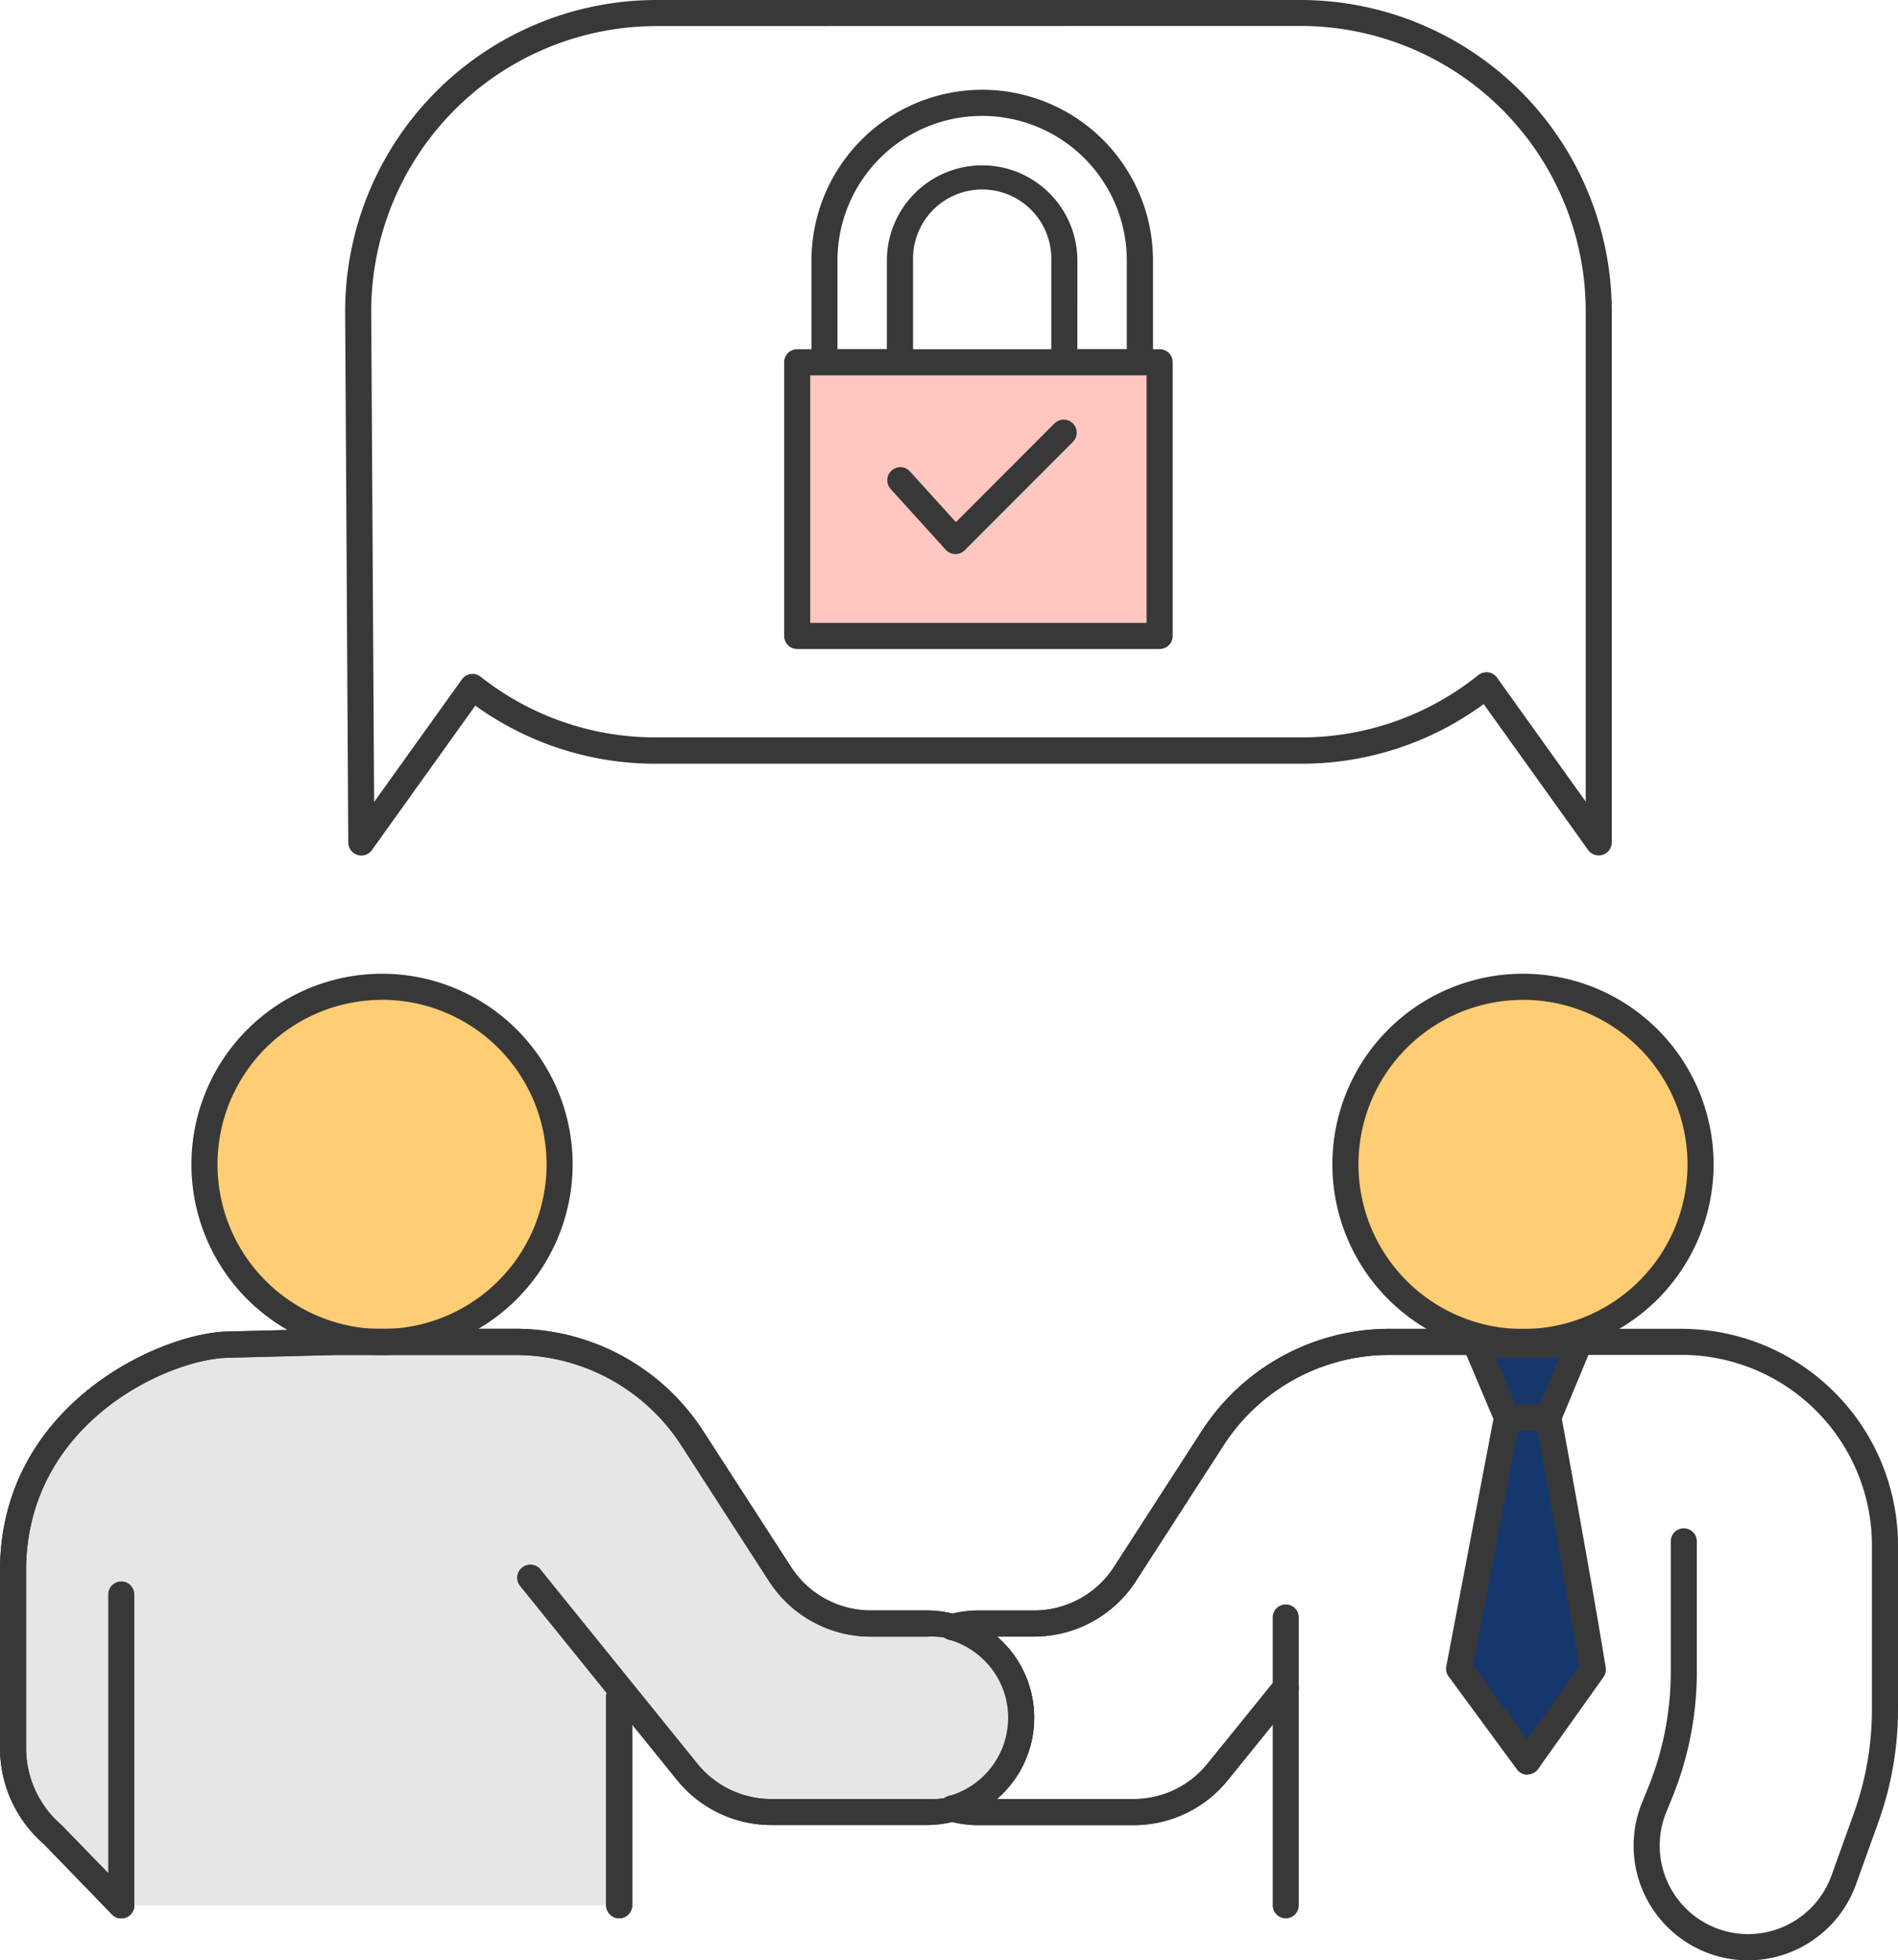 <svg xmlns="http://www.w3.org/2000/svg" width="70.021" height="72.302" viewBox="0 0 70.021 72.302"><g transform="translate(0 0)"><g transform="translate(0.482 49.496)"><path d="M536.857,331.676l2.5,3.1a4.005,4.005,0,0,0,3.116,1.488h5.729a3.476,3.476,0,0,0,3.476-3.475h0a3.476,3.476,0,0,0-3.476-3.476h-2.055a4.008,4.008,0,0,1-3.367-1.832l-3.224-4.99a7.8,7.8,0,0,0-6.547-3.565h-6.651l-3.881.1c-2.335,0-7.985,2.507-7.985,8.338v6.536a4.23,4.23,0,0,0,1.473,3.207l2.52,2.6H536.6Z" transform="translate(-514.495 -318.921)" fill="#e6e6e6"/></g><g transform="translate(8.015 36.865)"><path d="M528.4,317.957a6.081,6.081,0,1,1,6.081-6.081,6.043,6.043,0,0,1-6.081,6.081Z" transform="translate(-522.322 -305.796)" fill="#ffcd73"/></g><g transform="translate(49.632 36.394)"><path d="M572.115,318.409a6.551,6.551,0,1,1,6.55-6.551A6.558,6.558,0,0,1,572.115,318.409Z" transform="translate(-565.564 -305.307)" fill="#ffcd73"/></g><g transform="translate(3.994 58.346)"><path d="M518.625,340.522a.481.481,0,0,1-.481-.481V328.6a.481.481,0,1,1,.961,0V340.04A.481.481,0,0,1,518.625,340.522Z" transform="translate(-518.144 -328.116)" fill="#383838"/></g><g transform="translate(29.933 3.311)"><path d="M557.214,281.461h-2.786a.481.481,0,0,1-.481-.481v-3.748a2.551,2.551,0,1,0-5.1,0v3.748a.481.481,0,0,1-.481.481h-2.785a.48.48,0,0,1-.481-.481v-3.748a6.3,6.3,0,1,1,12.6,0v3.748A.481.481,0,0,1,557.214,281.461Zm-2.305-.962h1.824v-3.266a5.337,5.337,0,1,0-10.674,0V280.5h1.823v-3.266a3.514,3.514,0,1,1,7.028,0Z" transform="translate(-545.096 -270.932)" fill="#383838"/></g><g transform="translate(29.412 13.362)"><rect width="13.371" height="10.095" fill="#ffc7c0"/></g><g transform="translate(28.929 12.88)"><path d="M557.906,291.932H544.534a.481.481,0,0,1-.481-.481V281.356a.481.481,0,0,1,.481-.481h13.372a.481.481,0,0,1,.481.481v10.095A.481.481,0,0,1,557.906,291.932Zm-12.891-.962h12.409v-9.132H545.015Z" transform="translate(-544.053 -280.875)" fill="#383838"/></g><g transform="translate(32.733 15.468)"><path d="M550.52,288.532h-.013a.483.483,0,0,1-.344-.158l-2.033-2.243a.481.481,0,1,1,.713-.646l1.694,1.868,3.645-3.648a.481.481,0,0,1,.681.679l-4,4.006A.48.48,0,0,1,550.52,288.532Z" transform="translate(-548.005 -283.564)" fill="#383838"/></g><g transform="translate(12.732)"><path d="M573.472,299.042a.487.487,0,0,1-.392-.2l-3.853-5.382a11.343,11.343,0,0,1-6.75,2.2H538.7a11.345,11.345,0,0,1-6.673-2.143l-3.815,5.328a.472.472,0,0,1-.538.177.479.479,0,0,1-.334-.455l-.116-19.588A11.492,11.492,0,0,1,538.7,267.492h23.777a11.491,11.491,0,0,1,11.476,11.48v19.589a.48.48,0,0,1-.333.457A.463.463,0,0,1,573.472,299.042ZM538.7,268.454a10.528,10.528,0,0,0-10.514,10.517l.107,18.1,3.238-4.521a.482.482,0,0,1,.689-.1,10.4,10.4,0,0,0,6.481,2.239h23.777a10.393,10.393,0,0,0,6.552-2.3.505.505,0,0,1,.367-.1.48.48,0,0,1,.325.2l3.269,4.567v-18.09a10.527,10.527,0,0,0-10.513-10.517Z" transform="translate(-527.223 -267.492)" fill="#383838"/></g><g transform="translate(7.062 35.913)"><path d="M528.365,318.872a7.032,7.032,0,1,1,7.031-7.033A7.04,7.04,0,0,1,528.365,318.872Zm0-13.1a6.07,6.07,0,1,0,6.069,6.069A6.076,6.076,0,0,0,528.365,305.769Z" transform="translate(-521.332 -304.807)" fill="#383838"/></g><g transform="translate(0 49.014)"><path d="M518.469,340.158a.482.482,0,0,1-.346-.146l-2.52-2.6a4.675,4.675,0,0,1-1.609-3.542v-6.535c0-6.2,6.056-8.82,8.465-8.82l3.871-.1h6.663a8.247,8.247,0,0,1,6.953,3.786l3.224,4.989a3.509,3.509,0,0,0,2.961,1.613h2.056a3.957,3.957,0,1,1,0,7.914h-5.73a4.475,4.475,0,0,1-3.492-1.667l-5.806-7.183a.482.482,0,0,1,.75-.6l5.806,7.182a3.51,3.51,0,0,0,2.742,1.31h5.73a3,3,0,1,0,0-5.99h-2.056a4.469,4.469,0,0,1-3.771-2.053l-3.224-4.989a7.285,7.285,0,0,0-6.143-3.345h-6.651l-3.87.1c-2.148,0-7.516,2.337-7.516,7.858v6.535a3.745,3.745,0,0,0,1.306,2.842l2.551,2.626a.482.482,0,0,1-.345.817Z" transform="translate(-513.994 -318.42)" fill="#383838"/></g><g transform="translate(34.655 59.535)"><path d="M550.486,337a.481.481,0,0,1-.1-.952,3,3,0,0,0,2.153-2.874,2.971,2.971,0,0,0-.877-2.114,3.006,3.006,0,0,0-1.3-.766.48.48,0,0,1-.333-.593.488.488,0,0,1,.594-.333,3.974,3.974,0,0,1,1.723,1.011,3.955,3.955,0,0,1-1.723,6.6A.462.462,0,0,1,550.486,337Zm0-.481h0Z" transform="translate(-550.002 -329.352)" fill="#383838"/></g><g transform="translate(22.362 62.093)"><path d="M537.71,340.669a.482.482,0,0,1-.481-.481v-7.7a.481.481,0,0,1,.962,0v7.7A.482.482,0,0,1,537.71,340.669Z" transform="translate(-537.229 -332.01)" fill="#383838"/></g><g transform="translate(49.15 35.913)"><path d="M572.1,318.872a7.032,7.032,0,1,1,7.031-7.033A7.041,7.041,0,0,1,572.1,318.872Zm0-13.1a6.07,6.07,0,1,0,6.069,6.069A6.077,6.077,0,0,0,572.1,305.769Z" transform="translate(-565.063 -304.807)" fill="#383838"/></g><g transform="translate(34.656 49.013)"><path d="M550.485,329.9a.482.482,0,0,1-.133-.945,3.952,3.952,0,0,1,1.079-.15h2.056a3.514,3.514,0,0,0,2.961-1.612l3.224-4.991a8.246,8.246,0,0,1,6.952-3.785h3.571a.481.481,0,0,1,0,.962h-3.571a7.288,7.288,0,0,0-6.143,3.344l-3.223,4.991a4.473,4.473,0,0,1-3.771,2.053h-2.056a2.915,2.915,0,0,0-.812.114A.494.494,0,0,1,550.485,329.9Z" transform="translate(-550.004 -318.419)" fill="#383838"/></g><g transform="translate(34.655 61.773)"><path d="M557.16,337.22h-5.727a3.862,3.862,0,0,1-1.067-.148.48.48,0,0,1,.116-.946h0a.52.52,0,0,1,.133.017,2.882,2.882,0,0,0,.813.115h5.727a3.5,3.5,0,0,0,2.743-1.309l2.505-3.094a.481.481,0,0,1,.747.606l-2.5,3.093A4.464,4.464,0,0,1,557.16,337.22Z" transform="translate(-550.002 -331.677)" fill="#383838"/></g><g transform="translate(54.367 49.013)"><path d="M580.613,341.708a4.227,4.227,0,0,1-3.917-5.82l.218-.533a11.343,11.343,0,0,0,.841-4.3v-4.8a.481.481,0,0,1,.962,0v4.8a12.32,12.32,0,0,1-.911,4.658l-.218.533a3.264,3.264,0,0,0,3.025,4.495,3.27,3.27,0,0,0,3.071-2.162l.821-2.283a11.358,11.358,0,0,0,.671-3.854V326.4a7.029,7.029,0,0,0-7.022-7.022h-7.188a.481.481,0,1,1,0-.962h7.188a7.994,7.994,0,0,1,7.984,7.984v6.044a12.3,12.3,0,0,1-.729,4.18l-.82,2.283A4.238,4.238,0,0,1,580.613,341.708Z" transform="translate(-570.484 -318.419)" fill="#383838"/></g><g transform="translate(22.362 62.093)"><path d="M537.71,340.669a.482.482,0,0,1-.481-.481v-7.7a.481.481,0,0,1,.962,0v7.7A.482.482,0,0,1,537.71,340.669Z" transform="translate(-537.229 -332.01)" fill="#383838"/></g><g transform="translate(34.656 49.013)"><path d="M550.485,329.9a.482.482,0,0,1-.133-.945,3.952,3.952,0,0,1,1.079-.15h2.056a3.514,3.514,0,0,0,2.961-1.612l3.224-4.991a8.246,8.246,0,0,1,6.952-3.785h3.571a.481.481,0,0,1,0,.962h-3.571a7.288,7.288,0,0,0-6.143,3.344l-3.223,4.991a4.473,4.473,0,0,1-3.771,2.053h-2.056a2.915,2.915,0,0,0-.812.114A.494.494,0,0,1,550.485,329.9Z" transform="translate(-550.004 -318.419)" fill="#383838"/></g><g transform="translate(34.655 61.773)"><path d="M557.16,337.22h-5.727a3.862,3.862,0,0,1-1.067-.148.48.48,0,0,1,.116-.946h0a.52.52,0,0,1,.133.017,2.882,2.882,0,0,0,.813.115h5.727a3.5,3.5,0,0,0,2.743-1.309l2.505-3.094a.481.481,0,0,1,.747.606l-2.5,3.093A4.464,4.464,0,0,1,557.16,337.22Z" transform="translate(-550.002 -331.677)" fill="#383838"/></g><g transform="translate(54.457 49.593)"><path d="M573.239,321.717l1.121-2.7h-3.783l1.142,2.7Z" transform="translate(-570.577 -319.021)" fill="#15376c"/></g><g transform="translate(53.831 52.289)"><path d="M574.857,331.117l-2.413,3.393-2.518-3.427,1.768-9.26h1.521S574.341,327.927,574.857,331.117Z" transform="translate(-569.927 -321.823)" fill="#15376c"/></g><g transform="translate(53.975 49.111)"><path d="M573.219,322.179H571.7a.483.483,0,0,1-.444-.294l-1.142-2.7a.481.481,0,0,1,.444-.668h3.782a.48.48,0,0,1,.445.665l-1.121,2.7A.482.482,0,0,1,573.219,322.179Zm-1.2-.962h.88l.721-1.733h-2.336Z" transform="translate(-570.077 -318.521)" fill="#383838"/></g><g transform="translate(53.349 51.808)"><path d="M572.424,334.972a.48.48,0,0,1-.387-.2l-2.518-3.427a.478.478,0,0,1-.084-.374l1.766-9.259a.48.48,0,0,1,.473-.392H573.2a.481.481,0,0,1,.473.395c.012.061,1.132,6.144,1.643,9.3a.481.481,0,0,1-.083.355l-2.413,3.393a.48.48,0,0,1-.389.2Zm-2-4.025,2,2.721,1.911-2.688c-.442-2.714-1.283-7.326-1.534-8.695h-.723Z" transform="translate(-569.427 -321.323)" fill="#383838"/></g><g transform="translate(46.953 59.197)"><path d="M563.261,340.556a.482.482,0,0,1-.481-.481V329.481a.481.481,0,1,1,.961,0v10.593A.481.481,0,0,1,563.261,340.556Z" transform="translate(-562.78 -329)" fill="#383838"/></g></g><g transform="translate(0 49.014)"><path d="M518.469,340.158a.482.482,0,0,1-.346-.146l-2.52-2.6a4.675,4.675,0,0,1-1.609-3.542v-6.535c0-6.2,6.056-8.82,8.465-8.82l3.871-.1h6.663a8.247,8.247,0,0,1,6.953,3.786l3.224,4.989a3.509,3.509,0,0,0,2.961,1.613h2.056a3.957,3.957,0,1,1,0,7.914h-5.73a4.475,4.475,0,0,1-3.492-1.667l-5.806-7.183a.482.482,0,0,1,.75-.6l5.806,7.182a3.51,3.51,0,0,0,2.742,1.31h5.73a3,3,0,1,0,0-5.99h-2.056a4.469,4.469,0,0,1-3.771-2.053l-3.224-4.989a7.285,7.285,0,0,0-6.143-3.345h-6.651l-3.87.1c-2.148,0-7.516,2.337-7.516,7.858v6.535a3.745,3.745,0,0,0,1.306,2.842l2.551,2.626a.482.482,0,0,1-.345.817Z" transform="translate(-513.994 -318.42)" fill="#383838"/></g></svg>